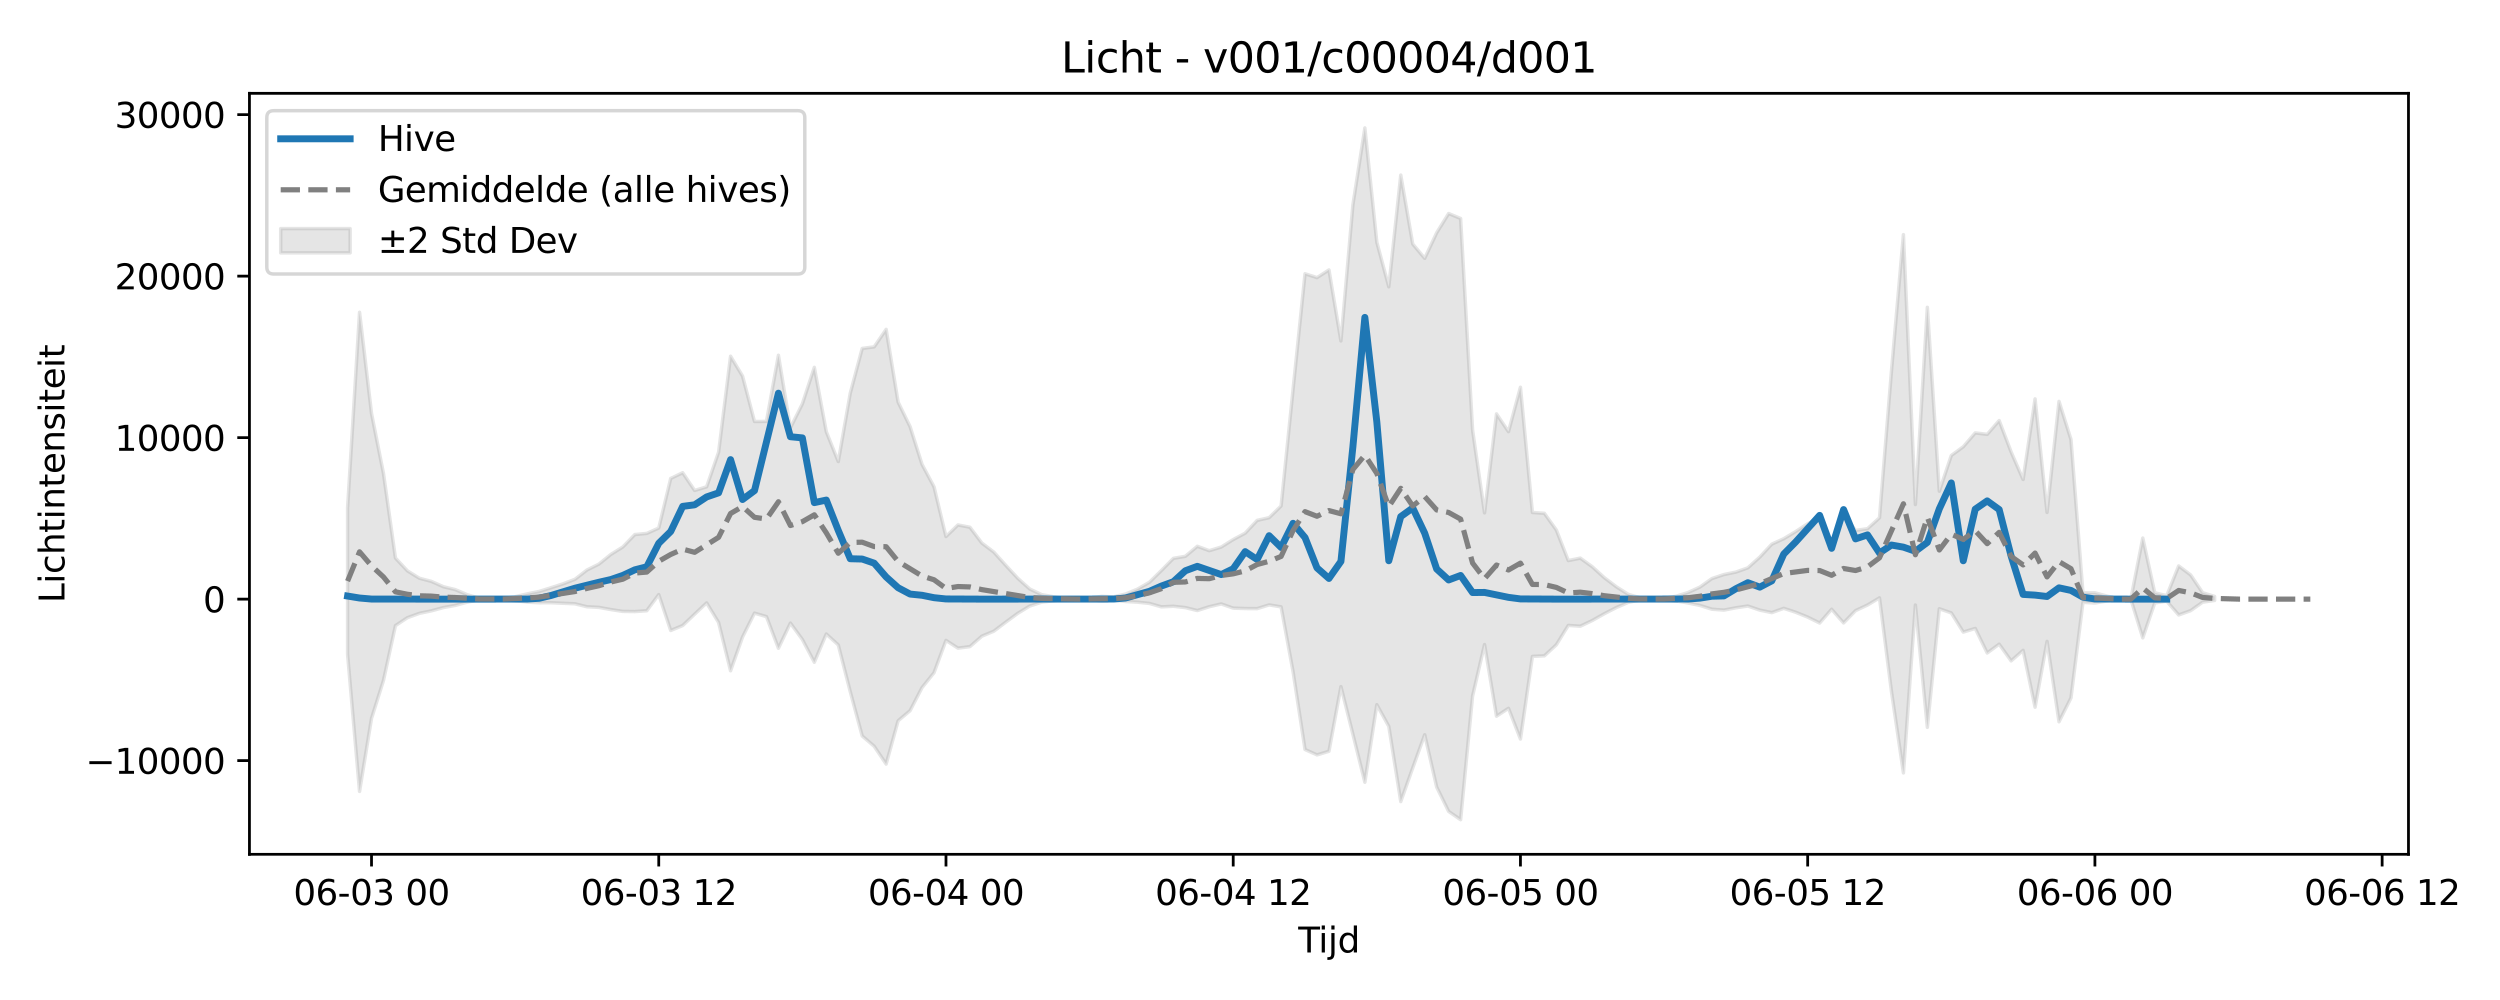 <?xml version="1.0" encoding="utf-8" standalone="no"?>
<!DOCTYPE svg PUBLIC "-//W3C//DTD SVG 1.1//EN"
  "http://www.w3.org/Graphics/SVG/1.1/DTD/svg11.dtd">
<svg xmlns:xlink="http://www.w3.org/1999/xlink" width="720pt" height="288pt" viewBox="0 0 720 288" xmlns="http://www.w3.org/2000/svg" version="1.1">
 <defs>
  <style type="text/css">*{stroke-linejoin: round; stroke-linecap: butt}</style>
 </defs>
 <g id="figure_1">
  <g id="patch_1">
   <path d="M 0 288 
L 720 288 
L 720 0 
L 0 0 
z
" style="fill: #ffffff"/>
  </g>
  <g id="axes_1">
   <g id="patch_2">
    <path d="M 71.84 246.04 
L 693.64 246.04 
L 693.64 26.88 
L 71.84 26.88 
z
" style="fill: #ffffff"/>
   </g>
   <g id="FillBetweenPolyCollection_1">
    <defs>
     <path id="mfa774f2e57" d="M 100.104 -141.751 
L 100.104 -99.52 
L 103.55 -60.073 
L 106.997 -81.106 
L 110.444 -92.041 
L 113.891 -107.814 
L 117.338 -110.106 
L 120.784 -111.352 
L 124.231 -112.074 
L 127.678 -113.012 
L 131.125 -113.642 
L 134.571 -114.584 
L 138.018 -115.287 
L 141.465 -115.437 
L 144.912 -115.365 
L 148.359 -115.009 
L 151.805 -114.602 
L 155.252 -114.401 
L 158.699 -114.411 
L 162.146 -114.257 
L 165.593 -114.105 
L 169.039 -113.252 
L 172.486 -113.075 
L 175.933 -112.444 
L 179.38 -111.912 
L 182.826 -111.865 
L 186.273 -112.104 
L 189.72 -116.768 
L 193.167 -106.417 
L 196.614 -107.844 
L 200.06 -111.118 
L 203.507 -114.365 
L 206.954 -108.727 
L 210.401 -94.816 
L 213.848 -104.525 
L 217.294 -111.419 
L 220.741 -110.406 
L 224.188 -101.302 
L 227.635 -108.55 
L 231.081 -103.825 
L 234.528 -97.268 
L 237.975 -105.405 
L 241.422 -102.263 
L 244.869 -88.812 
L 248.315 -76.036 
L 251.762 -73.072 
L 255.209 -67.942 
L 258.656 -80.417 
L 262.102 -83.328 
L 265.549 -89.968 
L 268.996 -94.254 
L 272.443 -103.561 
L 275.89 -101.332 
L 279.336 -101.771 
L 282.783 -104.785 
L 286.23 -106.218 
L 289.677 -108.827 
L 293.124 -111.361 
L 296.57 -113.464 
L 300.017 -114.572 
L 303.464 -114.993 
L 306.911 -115.378 
L 310.357 -115.435 
L 313.804 -115.327 
L 317.251 -114.947 
L 320.698 -115.117 
L 324.145 -114.768 
L 327.591 -114.569 
L 331.038 -114.215 
L 334.485 -113.225 
L 337.932 -113.391 
L 341.379 -113.011 
L 344.825 -112.159 
L 348.272 -113.264 
L 351.719 -114.066 
L 355.166 -112.857 
L 358.612 -112.737 
L 362.059 -112.71 
L 365.506 -113.784 
L 368.953 -113.223 
L 372.4 -94.569 
L 375.846 -72.137 
L 379.293 -70.588 
L 382.74 -71.636 
L 386.187 -90.259 
L 389.634 -76.531 
L 393.08 -62.699 
L 396.527 -85.055 
L 399.974 -78.8 
L 403.421 -57.145 
L 406.867 -66.837 
L 410.314 -76.395 
L 413.761 -61.32 
L 417.208 -54.304 
L 420.655 -51.922 
L 424.101 -87.522 
L 427.548 -102.37 
L 430.995 -81.736 
L 434.442 -84.009 
L 437.888 -75.155 
L 441.335 -98.962 
L 444.782 -99.115 
L 448.229 -102.298 
L 451.676 -107.884 
L 455.122 -107.647 
L 458.569 -109.286 
L 462.016 -111.224 
L 465.463 -113.007 
L 468.91 -114.503 
L 472.356 -115.206 
L 475.803 -115.423 
L 479.25 -115.323 
L 482.697 -114.95 
L 486.143 -114.336 
L 489.59 -113.631 
L 493.037 -112.545 
L 496.484 -112.288 
L 499.931 -112.95 
L 503.377 -113.464 
L 506.824 -112.284 
L 510.271 -111.562 
L 513.718 -112.801 
L 517.165 -111.668 
L 520.611 -110.271 
L 524.058 -108.567 
L 527.505 -112.536 
L 530.952 -108.593 
L 534.398 -112.136 
L 537.845 -113.753 
L 541.292 -115.816 
L 544.739 -88.862 
L 548.186 -65.395 
L 551.632 -113.764 
L 555.079 -78.522 
L 558.526 -112.687 
L 561.973 -111.479 
L 565.42 -105.959 
L 568.866 -107.009 
L 572.313 -99.939 
L 575.76 -102.477 
L 579.207 -97.663 
L 582.653 -100.698 
L 586.1 -84.318 
L 589.547 -103.278 
L 592.994 -80.124 
L 596.441 -87 
L 599.887 -114.523 
L 603.334 -114.325 
L 606.781 -114.918 
L 610.228 -115.453 
L 613.674 -115.453 
L 617.121 -104.295 
L 620.568 -114.354 
L 624.015 -114.856 
L 627.462 -110.89 
L 630.908 -112.13 
L 634.355 -114.572 
L 637.802 -115.083 
L 637.802 -116.228 
L 637.802 -116.228 
L 634.355 -117.298 
L 630.908 -122.412 
L 627.462 -125.009 
L 624.015 -116.449 
L 620.568 -117.285 
L 617.121 -133.04 
L 613.674 -115.453 
L 610.228 -115.453 
L 606.781 -116.347 
L 603.334 -117.271 
L 599.887 -117.292 
L 596.441 -161.433 
L 592.994 -172.396 
L 589.547 -140.429 
L 586.1 -173.118 
L 582.653 -149.903 
L 579.207 -157.838 
L 575.76 -166.882 
L 572.313 -162.91 
L 568.866 -163.324 
L 565.42 -159.337 
L 561.973 -156.822 
L 558.526 -146.526 
L 555.079 -199.495 
L 551.632 -142.699 
L 548.186 -220.428 
L 544.739 -181.142 
L 541.292 -138.877 
L 537.845 -135.743 
L 534.398 -135.238 
L 530.952 -139.966 
L 527.505 -132.089 
L 524.058 -138.809 
L 520.611 -137.181 
L 517.165 -134.909 
L 513.718 -132.853 
L 510.271 -131.277 
L 506.824 -127.567 
L 503.377 -124.467 
L 499.931 -123.237 
L 496.484 -122.534 
L 493.037 -121.375 
L 489.59 -118.927 
L 486.143 -117.352 
L 482.697 -116.279 
L 479.25 -115.652 
L 475.803 -115.509 
L 472.356 -115.817 
L 468.91 -116.847 
L 465.463 -119.039 
L 462.016 -121.654 
L 458.569 -124.783 
L 455.122 -127.264 
L 451.676 -126.552 
L 448.229 -135.356 
L 444.782 -140.173 
L 441.335 -140.406 
L 437.888 -176.48 
L 434.442 -163.674 
L 430.995 -168.807 
L 427.548 -140.292 
L 424.101 -164.162 
L 420.655 -225.075 
L 417.208 -226.511 
L 413.761 -220.955 
L 410.314 -213.601 
L 406.867 -217.727 
L 403.421 -237.58 
L 399.974 -205.398 
L 396.527 -218.245 
L 393.08 -251.158 
L 389.634 -229.022 
L 386.187 -189.81 
L 382.74 -210.264 
L 379.293 -208.047 
L 375.846 -209.159 
L 372.4 -175.857 
L 368.953 -142.27 
L 365.506 -138.916 
L 362.059 -138.132 
L 358.612 -134.45 
L 355.166 -132.611 
L 351.719 -130.453 
L 348.272 -129.407 
L 344.825 -130.67 
L 341.379 -127.784 
L 337.932 -127.196 
L 334.485 -123.7 
L 331.038 -120.315 
L 327.591 -118.329 
L 324.145 -116.915 
L 320.698 -116.102 
L 317.251 -116.258 
L 313.804 -115.652 
L 310.357 -115.485 
L 306.911 -115.565 
L 303.464 -116.127 
L 300.017 -116.745 
L 296.57 -118.369 
L 293.124 -121.453 
L 289.677 -125.168 
L 286.23 -128.994 
L 282.783 -131.594 
L 279.336 -136.154 
L 275.89 -136.819 
L 272.443 -133.475 
L 268.996 -147.808 
L 265.549 -154.256 
L 262.102 -165.131 
L 258.656 -172.194 
L 255.209 -193.15 
L 251.762 -188.105 
L 248.315 -187.657 
L 244.869 -174.733 
L 241.422 -155.071 
L 237.975 -163.68 
L 234.528 -182.202 
L 231.081 -171.704 
L 227.635 -164.754 
L 224.188 -185.691 
L 220.741 -166.636 
L 217.294 -166.61 
L 213.848 -179.702 
L 210.401 -185.412 
L 206.954 -157.774 
L 203.507 -147.79 
L 200.06 -146.75 
L 196.614 -151.858 
L 193.167 -150.215 
L 189.72 -135.933 
L 186.273 -134.382 
L 182.826 -134.051 
L 179.38 -130.48 
L 175.933 -128.331 
L 172.486 -125.544 
L 169.039 -123.835 
L 165.593 -121.163 
L 162.146 -119.853 
L 158.699 -118.736 
L 155.252 -117.659 
L 151.805 -116.959 
L 148.359 -116.141 
L 144.912 -115.583 
L 141.465 -115.48 
L 138.018 -115.697 
L 134.571 -116.728 
L 131.125 -118.193 
L 127.678 -119.032 
L 124.231 -120.566 
L 120.784 -121.468 
L 117.338 -123.597 
L 113.891 -127.287 
L 110.444 -151.624 
L 106.997 -168.953 
L 103.55 -198.073 
L 100.104 -141.751 
z
" style="stroke: #808080; stroke-opacity: 0.2"/>
    </defs>
    <g clip-path="url(#pc19bf7024a)">
     <use xlink:href="#mfa774f2e57" x="0" y="288" style="fill: #808080; fill-opacity: 0.2; stroke: #808080; stroke-opacity: 0.2"/>
    </g>
   </g>
   <g id="matplotlib.axis_1">
    <g id="xtick_1">
     <g id="line2d_1">
      <defs>
       <path id="m8a620c352e" d="M 0 0 
L 0 3.5 
" style="stroke: #000000; stroke-width: 0.8"/>
      </defs>
      <g>
       <use xlink:href="#m8a620c352e" x="106.997" y="246.04" style="stroke: #000000; stroke-width: 0.8"/>
      </g>
     </g>
     <g id="text_1">
      <!-- 06-03 00 -->
      <g transform="translate(84.517 260.638) scale(0.1 -0.1)">
       <defs>
        <path id="DejaVuSans-30" d="M 2034 4250 
Q 1547 4250 1301 3770 
Q 1056 3291 1056 2328 
Q 1056 1369 1301 889 
Q 1547 409 2034 409 
Q 2525 409 2770 889 
Q 3016 1369 3016 2328 
Q 3016 3291 2770 3770 
Q 2525 4250 2034 4250 
z
M 2034 4750 
Q 2819 4750 3233 4129 
Q 3647 3509 3647 2328 
Q 3647 1150 3233 529 
Q 2819 -91 2034 -91 
Q 1250 -91 836 529 
Q 422 1150 422 2328 
Q 422 3509 836 4129 
Q 1250 4750 2034 4750 
z
" transform="scale(0.016)"/>
        <path id="DejaVuSans-36" d="M 2113 2584 
Q 1688 2584 1439 2293 
Q 1191 2003 1191 1497 
Q 1191 994 1439 701 
Q 1688 409 2113 409 
Q 2538 409 2786 701 
Q 3034 994 3034 1497 
Q 3034 2003 2786 2293 
Q 2538 2584 2113 2584 
z
M 3366 4563 
L 3366 3988 
Q 3128 4100 2886 4159 
Q 2644 4219 2406 4219 
Q 1781 4219 1451 3797 
Q 1122 3375 1075 2522 
Q 1259 2794 1537 2939 
Q 1816 3084 2150 3084 
Q 2853 3084 3261 2657 
Q 3669 2231 3669 1497 
Q 3669 778 3244 343 
Q 2819 -91 2113 -91 
Q 1303 -91 875 529 
Q 447 1150 447 2328 
Q 447 3434 972 4092 
Q 1497 4750 2381 4750 
Q 2619 4750 2861 4703 
Q 3103 4656 3366 4563 
z
" transform="scale(0.016)"/>
        <path id="DejaVuSans-2d" d="M 313 2009 
L 1997 2009 
L 1997 1497 
L 313 1497 
L 313 2009 
z
" transform="scale(0.016)"/>
        <path id="DejaVuSans-33" d="M 2597 2516 
Q 3050 2419 3304 2112 
Q 3559 1806 3559 1356 
Q 3559 666 3084 287 
Q 2609 -91 1734 -91 
Q 1441 -91 1130 -33 
Q 819 25 488 141 
L 488 750 
Q 750 597 1062 519 
Q 1375 441 1716 441 
Q 2309 441 2620 675 
Q 2931 909 2931 1356 
Q 2931 1769 2642 2001 
Q 2353 2234 1838 2234 
L 1294 2234 
L 1294 2753 
L 1863 2753 
Q 2328 2753 2575 2939 
Q 2822 3125 2822 3475 
Q 2822 3834 2567 4026 
Q 2313 4219 1838 4219 
Q 1578 4219 1281 4162 
Q 984 4106 628 3988 
L 628 4550 
Q 988 4650 1302 4700 
Q 1616 4750 1894 4750 
Q 2613 4750 3031 4423 
Q 3450 4097 3450 3541 
Q 3450 3153 3228 2886 
Q 3006 2619 2597 2516 
z
" transform="scale(0.016)"/>
        <path id="DejaVuSans-20" transform="scale(0.016)"/>
       </defs>
       <use xlink:href="#DejaVuSans-30"/>
       <use xlink:href="#DejaVuSans-36" transform="translate(63.623 0)"/>
       <use xlink:href="#DejaVuSans-2d" transform="translate(127.246 0)"/>
       <use xlink:href="#DejaVuSans-30" transform="translate(163.33 0)"/>
       <use xlink:href="#DejaVuSans-33" transform="translate(226.953 0)"/>
       <use xlink:href="#DejaVuSans-20" transform="translate(290.576 0)"/>
       <use xlink:href="#DejaVuSans-30" transform="translate(322.363 0)"/>
       <use xlink:href="#DejaVuSans-30" transform="translate(385.986 0)"/>
      </g>
     </g>
    </g>
    <g id="xtick_2">
     <g id="line2d_2">
      <g>
       <use xlink:href="#m8a620c352e" x="189.72" y="246.04" style="stroke: #000000; stroke-width: 0.8"/>
      </g>
     </g>
     <g id="text_2">
      <!-- 06-03 12 -->
      <g transform="translate(167.24 260.638) scale(0.1 -0.1)">
       <defs>
        <path id="DejaVuSans-31" d="M 794 531 
L 1825 531 
L 1825 4091 
L 703 3866 
L 703 4441 
L 1819 4666 
L 2450 4666 
L 2450 531 
L 3481 531 
L 3481 0 
L 794 0 
L 794 531 
z
" transform="scale(0.016)"/>
        <path id="DejaVuSans-32" d="M 1228 531 
L 3431 531 
L 3431 0 
L 469 0 
L 469 531 
Q 828 903 1448 1529 
Q 2069 2156 2228 2338 
Q 2531 2678 2651 2914 
Q 2772 3150 2772 3378 
Q 2772 3750 2511 3984 
Q 2250 4219 1831 4219 
Q 1534 4219 1204 4116 
Q 875 4013 500 3803 
L 500 4441 
Q 881 4594 1212 4672 
Q 1544 4750 1819 4750 
Q 2544 4750 2975 4387 
Q 3406 4025 3406 3419 
Q 3406 3131 3298 2873 
Q 3191 2616 2906 2266 
Q 2828 2175 2409 1742 
Q 1991 1309 1228 531 
z
" transform="scale(0.016)"/>
       </defs>
       <use xlink:href="#DejaVuSans-30"/>
       <use xlink:href="#DejaVuSans-36" transform="translate(63.623 0)"/>
       <use xlink:href="#DejaVuSans-2d" transform="translate(127.246 0)"/>
       <use xlink:href="#DejaVuSans-30" transform="translate(163.33 0)"/>
       <use xlink:href="#DejaVuSans-33" transform="translate(226.953 0)"/>
       <use xlink:href="#DejaVuSans-20" transform="translate(290.576 0)"/>
       <use xlink:href="#DejaVuSans-31" transform="translate(322.363 0)"/>
       <use xlink:href="#DejaVuSans-32" transform="translate(385.986 0)"/>
      </g>
     </g>
    </g>
    <g id="xtick_3">
     <g id="line2d_3">
      <g>
       <use xlink:href="#m8a620c352e" x="272.443" y="246.04" style="stroke: #000000; stroke-width: 0.8"/>
      </g>
     </g>
     <g id="text_3">
      <!-- 06-04 00 -->
      <g transform="translate(249.962 260.638) scale(0.1 -0.1)">
       <defs>
        <path id="DejaVuSans-34" d="M 2419 4116 
L 825 1625 
L 2419 1625 
L 2419 4116 
z
M 2253 4666 
L 3047 4666 
L 3047 1625 
L 3713 1625 
L 3713 1100 
L 3047 1100 
L 3047 0 
L 2419 0 
L 2419 1100 
L 313 1100 
L 313 1709 
L 2253 4666 
z
" transform="scale(0.016)"/>
       </defs>
       <use xlink:href="#DejaVuSans-30"/>
       <use xlink:href="#DejaVuSans-36" transform="translate(63.623 0)"/>
       <use xlink:href="#DejaVuSans-2d" transform="translate(127.246 0)"/>
       <use xlink:href="#DejaVuSans-30" transform="translate(163.33 0)"/>
       <use xlink:href="#DejaVuSans-34" transform="translate(226.953 0)"/>
       <use xlink:href="#DejaVuSans-20" transform="translate(290.576 0)"/>
       <use xlink:href="#DejaVuSans-30" transform="translate(322.363 0)"/>
       <use xlink:href="#DejaVuSans-30" transform="translate(385.986 0)"/>
      </g>
     </g>
    </g>
    <g id="xtick_4">
     <g id="line2d_4">
      <g>
       <use xlink:href="#m8a620c352e" x="355.166" y="246.04" style="stroke: #000000; stroke-width: 0.8"/>
      </g>
     </g>
     <g id="text_4">
      <!-- 06-04 12 -->
      <g transform="translate(332.685 260.638) scale(0.1 -0.1)">
       <use xlink:href="#DejaVuSans-30"/>
       <use xlink:href="#DejaVuSans-36" transform="translate(63.623 0)"/>
       <use xlink:href="#DejaVuSans-2d" transform="translate(127.246 0)"/>
       <use xlink:href="#DejaVuSans-30" transform="translate(163.33 0)"/>
       <use xlink:href="#DejaVuSans-34" transform="translate(226.953 0)"/>
       <use xlink:href="#DejaVuSans-20" transform="translate(290.576 0)"/>
       <use xlink:href="#DejaVuSans-31" transform="translate(322.363 0)"/>
       <use xlink:href="#DejaVuSans-32" transform="translate(385.986 0)"/>
      </g>
     </g>
    </g>
    <g id="xtick_5">
     <g id="line2d_5">
      <g>
       <use xlink:href="#m8a620c352e" x="437.888" y="246.04" style="stroke: #000000; stroke-width: 0.8"/>
      </g>
     </g>
     <g id="text_5">
      <!-- 06-05 00 -->
      <g transform="translate(415.408 260.638) scale(0.1 -0.1)">
       <defs>
        <path id="DejaVuSans-35" d="M 691 4666 
L 3169 4666 
L 3169 4134 
L 1269 4134 
L 1269 2991 
Q 1406 3038 1543 3061 
Q 1681 3084 1819 3084 
Q 2600 3084 3056 2656 
Q 3513 2228 3513 1497 
Q 3513 744 3044 326 
Q 2575 -91 1722 -91 
Q 1428 -91 1123 -41 
Q 819 9 494 109 
L 494 744 
Q 775 591 1075 516 
Q 1375 441 1709 441 
Q 2250 441 2565 725 
Q 2881 1009 2881 1497 
Q 2881 1984 2565 2268 
Q 2250 2553 1709 2553 
Q 1456 2553 1204 2497 
Q 953 2441 691 2322 
L 691 4666 
z
" transform="scale(0.016)"/>
       </defs>
       <use xlink:href="#DejaVuSans-30"/>
       <use xlink:href="#DejaVuSans-36" transform="translate(63.623 0)"/>
       <use xlink:href="#DejaVuSans-2d" transform="translate(127.246 0)"/>
       <use xlink:href="#DejaVuSans-30" transform="translate(163.33 0)"/>
       <use xlink:href="#DejaVuSans-35" transform="translate(226.953 0)"/>
       <use xlink:href="#DejaVuSans-20" transform="translate(290.576 0)"/>
       <use xlink:href="#DejaVuSans-30" transform="translate(322.363 0)"/>
       <use xlink:href="#DejaVuSans-30" transform="translate(385.986 0)"/>
      </g>
     </g>
    </g>
    <g id="xtick_6">
     <g id="line2d_6">
      <g>
       <use xlink:href="#m8a620c352e" x="520.611" y="246.04" style="stroke: #000000; stroke-width: 0.8"/>
      </g>
     </g>
     <g id="text_6">
      <!-- 06-05 12 -->
      <g transform="translate(498.131 260.638) scale(0.1 -0.1)">
       <use xlink:href="#DejaVuSans-30"/>
       <use xlink:href="#DejaVuSans-36" transform="translate(63.623 0)"/>
       <use xlink:href="#DejaVuSans-2d" transform="translate(127.246 0)"/>
       <use xlink:href="#DejaVuSans-30" transform="translate(163.33 0)"/>
       <use xlink:href="#DejaVuSans-35" transform="translate(226.953 0)"/>
       <use xlink:href="#DejaVuSans-20" transform="translate(290.576 0)"/>
       <use xlink:href="#DejaVuSans-31" transform="translate(322.363 0)"/>
       <use xlink:href="#DejaVuSans-32" transform="translate(385.986 0)"/>
      </g>
     </g>
    </g>
    <g id="xtick_7">
     <g id="line2d_7">
      <g>
       <use xlink:href="#m8a620c352e" x="603.334" y="246.04" style="stroke: #000000; stroke-width: 0.8"/>
      </g>
     </g>
     <g id="text_7">
      <!-- 06-06 00 -->
      <g transform="translate(580.854 260.638) scale(0.1 -0.1)">
       <use xlink:href="#DejaVuSans-30"/>
       <use xlink:href="#DejaVuSans-36" transform="translate(63.623 0)"/>
       <use xlink:href="#DejaVuSans-2d" transform="translate(127.246 0)"/>
       <use xlink:href="#DejaVuSans-30" transform="translate(163.33 0)"/>
       <use xlink:href="#DejaVuSans-36" transform="translate(226.953 0)"/>
       <use xlink:href="#DejaVuSans-20" transform="translate(290.576 0)"/>
       <use xlink:href="#DejaVuSans-30" transform="translate(322.363 0)"/>
       <use xlink:href="#DejaVuSans-30" transform="translate(385.986 0)"/>
      </g>
     </g>
    </g>
    <g id="xtick_8">
     <g id="line2d_8">
      <g>
       <use xlink:href="#m8a620c352e" x="686.057" y="246.04" style="stroke: #000000; stroke-width: 0.8"/>
      </g>
     </g>
     <g id="text_8">
      <!-- 06-06 12 -->
      <g transform="translate(663.576 260.638) scale(0.1 -0.1)">
       <use xlink:href="#DejaVuSans-30"/>
       <use xlink:href="#DejaVuSans-36" transform="translate(63.623 0)"/>
       <use xlink:href="#DejaVuSans-2d" transform="translate(127.246 0)"/>
       <use xlink:href="#DejaVuSans-30" transform="translate(163.33 0)"/>
       <use xlink:href="#DejaVuSans-36" transform="translate(226.953 0)"/>
       <use xlink:href="#DejaVuSans-20" transform="translate(290.576 0)"/>
       <use xlink:href="#DejaVuSans-31" transform="translate(322.363 0)"/>
       <use xlink:href="#DejaVuSans-32" transform="translate(385.986 0)"/>
      </g>
     </g>
    </g>
    <g id="text_9">
     <!-- Tijd -->
     <g transform="translate(373.89 274.317) scale(0.1 -0.1)">
      <defs>
       <path id="DejaVuSans-54" d="M -19 4666 
L 3928 4666 
L 3928 4134 
L 2272 4134 
L 2272 0 
L 1638 0 
L 1638 4134 
L -19 4134 
L -19 4666 
z
" transform="scale(0.016)"/>
       <path id="DejaVuSans-69" d="M 603 3500 
L 1178 3500 
L 1178 0 
L 603 0 
L 603 3500 
z
M 603 4863 
L 1178 4863 
L 1178 4134 
L 603 4134 
L 603 4863 
z
" transform="scale(0.016)"/>
       <path id="DejaVuSans-6a" d="M 603 3500 
L 1178 3500 
L 1178 -63 
Q 1178 -731 923 -1031 
Q 669 -1331 103 -1331 
L -116 -1331 
L -116 -844 
L 38 -844 
Q 366 -844 484 -692 
Q 603 -541 603 -63 
L 603 3500 
z
M 603 4863 
L 1178 4863 
L 1178 4134 
L 603 4134 
L 603 4863 
z
" transform="scale(0.016)"/>
       <path id="DejaVuSans-64" d="M 2906 2969 
L 2906 4863 
L 3481 4863 
L 3481 0 
L 2906 0 
L 2906 525 
Q 2725 213 2448 61 
Q 2172 -91 1784 -91 
Q 1150 -91 751 415 
Q 353 922 353 1747 
Q 353 2572 751 3078 
Q 1150 3584 1784 3584 
Q 2172 3584 2448 3432 
Q 2725 3281 2906 2969 
z
M 947 1747 
Q 947 1113 1208 752 
Q 1469 391 1925 391 
Q 2381 391 2643 752 
Q 2906 1113 2906 1747 
Q 2906 2381 2643 2742 
Q 2381 3103 1925 3103 
Q 1469 3103 1208 2742 
Q 947 2381 947 1747 
z
" transform="scale(0.016)"/>
      </defs>
      <use xlink:href="#DejaVuSans-54"/>
      <use xlink:href="#DejaVuSans-69" transform="translate(57.959 0)"/>
      <use xlink:href="#DejaVuSans-6a" transform="translate(85.742 0)"/>
      <use xlink:href="#DejaVuSans-64" transform="translate(113.525 0)"/>
     </g>
    </g>
   </g>
   <g id="matplotlib.axis_2">
    <g id="ytick_1">
     <g id="line2d_9">
      <defs>
       <path id="m4a8f0f62ef" d="M 0 0 
L -3.5 0 
" style="stroke: #000000; stroke-width: 0.8"/>
      </defs>
      <g>
       <use xlink:href="#m4a8f0f62ef" x="71.84" y="219.057" style="stroke: #000000; stroke-width: 0.8"/>
      </g>
     </g>
     <g id="text_10">
      <!-- −10000 -->
      <g transform="translate(24.648 222.856) scale(0.1 -0.1)">
       <defs>
        <path id="DejaVuSans-2212" d="M 678 2272 
L 4684 2272 
L 4684 1741 
L 678 1741 
L 678 2272 
z
" transform="scale(0.016)"/>
       </defs>
       <use xlink:href="#DejaVuSans-2212"/>
       <use xlink:href="#DejaVuSans-31" transform="translate(83.789 0)"/>
       <use xlink:href="#DejaVuSans-30" transform="translate(147.412 0)"/>
       <use xlink:href="#DejaVuSans-30" transform="translate(211.035 0)"/>
       <use xlink:href="#DejaVuSans-30" transform="translate(274.658 0)"/>
       <use xlink:href="#DejaVuSans-30" transform="translate(338.281 0)"/>
      </g>
     </g>
    </g>
    <g id="ytick_2">
     <g id="line2d_10">
      <g>
       <use xlink:href="#m4a8f0f62ef" x="71.84" y="172.547" style="stroke: #000000; stroke-width: 0.8"/>
      </g>
     </g>
     <g id="text_11">
      <!-- 0 -->
      <g transform="translate(58.477 176.346) scale(0.1 -0.1)">
       <use xlink:href="#DejaVuSans-30"/>
      </g>
     </g>
    </g>
    <g id="ytick_3">
     <g id="line2d_11">
      <g>
       <use xlink:href="#m4a8f0f62ef" x="71.84" y="126.037" style="stroke: #000000; stroke-width: 0.8"/>
      </g>
     </g>
     <g id="text_12">
      <!-- 10000 -->
      <g transform="translate(33.028 129.836) scale(0.1 -0.1)">
       <use xlink:href="#DejaVuSans-31"/>
       <use xlink:href="#DejaVuSans-30" transform="translate(63.623 0)"/>
       <use xlink:href="#DejaVuSans-30" transform="translate(127.246 0)"/>
       <use xlink:href="#DejaVuSans-30" transform="translate(190.869 0)"/>
       <use xlink:href="#DejaVuSans-30" transform="translate(254.492 0)"/>
      </g>
     </g>
    </g>
    <g id="ytick_4">
     <g id="line2d_12">
      <g>
       <use xlink:href="#m4a8f0f62ef" x="71.84" y="79.526" style="stroke: #000000; stroke-width: 0.8"/>
      </g>
     </g>
     <g id="text_13">
      <!-- 20000 -->
      <g transform="translate(33.028 83.326) scale(0.1 -0.1)">
       <use xlink:href="#DejaVuSans-32"/>
       <use xlink:href="#DejaVuSans-30" transform="translate(63.623 0)"/>
       <use xlink:href="#DejaVuSans-30" transform="translate(127.246 0)"/>
       <use xlink:href="#DejaVuSans-30" transform="translate(190.869 0)"/>
       <use xlink:href="#DejaVuSans-30" transform="translate(254.492 0)"/>
      </g>
     </g>
    </g>
    <g id="ytick_5">
     <g id="line2d_13">
      <g>
       <use xlink:href="#m4a8f0f62ef" x="71.84" y="33.016" style="stroke: #000000; stroke-width: 0.8"/>
      </g>
     </g>
     <g id="text_14">
      <!-- 30000 -->
      <g transform="translate(33.028 36.815) scale(0.1 -0.1)">
       <use xlink:href="#DejaVuSans-33"/>
       <use xlink:href="#DejaVuSans-30" transform="translate(63.623 0)"/>
       <use xlink:href="#DejaVuSans-30" transform="translate(127.246 0)"/>
       <use xlink:href="#DejaVuSans-30" transform="translate(190.869 0)"/>
       <use xlink:href="#DejaVuSans-30" transform="translate(254.492 0)"/>
      </g>
     </g>
    </g>
    <g id="text_15">
     <!-- Lichtintensiteit -->
     <g transform="translate(18.568 173.656) rotate(-90) scale(0.1 -0.1)">
      <defs>
       <path id="DejaVuSans-4c" d="M 628 4666 
L 1259 4666 
L 1259 531 
L 3531 531 
L 3531 0 
L 628 0 
L 628 4666 
z
" transform="scale(0.016)"/>
       <path id="DejaVuSans-63" d="M 3122 3366 
L 3122 2828 
Q 2878 2963 2633 3030 
Q 2388 3097 2138 3097 
Q 1578 3097 1268 2742 
Q 959 2388 959 1747 
Q 959 1106 1268 751 
Q 1578 397 2138 397 
Q 2388 397 2633 464 
Q 2878 531 3122 666 
L 3122 134 
Q 2881 22 2623 -34 
Q 2366 -91 2075 -91 
Q 1284 -91 818 406 
Q 353 903 353 1747 
Q 353 2603 823 3093 
Q 1294 3584 2113 3584 
Q 2378 3584 2631 3529 
Q 2884 3475 3122 3366 
z
" transform="scale(0.016)"/>
       <path id="DejaVuSans-68" d="M 3513 2113 
L 3513 0 
L 2938 0 
L 2938 2094 
Q 2938 2591 2744 2837 
Q 2550 3084 2163 3084 
Q 1697 3084 1428 2787 
Q 1159 2491 1159 1978 
L 1159 0 
L 581 0 
L 581 4863 
L 1159 4863 
L 1159 2956 
Q 1366 3272 1645 3428 
Q 1925 3584 2291 3584 
Q 2894 3584 3203 3211 
Q 3513 2838 3513 2113 
z
" transform="scale(0.016)"/>
       <path id="DejaVuSans-74" d="M 1172 4494 
L 1172 3500 
L 2356 3500 
L 2356 3053 
L 1172 3053 
L 1172 1153 
Q 1172 725 1289 603 
Q 1406 481 1766 481 
L 2356 481 
L 2356 0 
L 1766 0 
Q 1100 0 847 248 
Q 594 497 594 1153 
L 594 3053 
L 172 3053 
L 172 3500 
L 594 3500 
L 594 4494 
L 1172 4494 
z
" transform="scale(0.016)"/>
       <path id="DejaVuSans-6e" d="M 3513 2113 
L 3513 0 
L 2938 0 
L 2938 2094 
Q 2938 2591 2744 2837 
Q 2550 3084 2163 3084 
Q 1697 3084 1428 2787 
Q 1159 2491 1159 1978 
L 1159 0 
L 581 0 
L 581 3500 
L 1159 3500 
L 1159 2956 
Q 1366 3272 1645 3428 
Q 1925 3584 2291 3584 
Q 2894 3584 3203 3211 
Q 3513 2838 3513 2113 
z
" transform="scale(0.016)"/>
       <path id="DejaVuSans-65" d="M 3597 1894 
L 3597 1613 
L 953 1613 
Q 991 1019 1311 708 
Q 1631 397 2203 397 
Q 2534 397 2845 478 
Q 3156 559 3463 722 
L 3463 178 
Q 3153 47 2828 -22 
Q 2503 -91 2169 -91 
Q 1331 -91 842 396 
Q 353 884 353 1716 
Q 353 2575 817 3079 
Q 1281 3584 2069 3584 
Q 2775 3584 3186 3129 
Q 3597 2675 3597 1894 
z
M 3022 2063 
Q 3016 2534 2758 2815 
Q 2500 3097 2075 3097 
Q 1594 3097 1305 2825 
Q 1016 2553 972 2059 
L 3022 2063 
z
" transform="scale(0.016)"/>
       <path id="DejaVuSans-73" d="M 2834 3397 
L 2834 2853 
Q 2591 2978 2328 3040 
Q 2066 3103 1784 3103 
Q 1356 3103 1142 2972 
Q 928 2841 928 2578 
Q 928 2378 1081 2264 
Q 1234 2150 1697 2047 
L 1894 2003 
Q 2506 1872 2764 1633 
Q 3022 1394 3022 966 
Q 3022 478 2636 193 
Q 2250 -91 1575 -91 
Q 1294 -91 989 -36 
Q 684 19 347 128 
L 347 722 
Q 666 556 975 473 
Q 1284 391 1588 391 
Q 1994 391 2212 530 
Q 2431 669 2431 922 
Q 2431 1156 2273 1281 
Q 2116 1406 1581 1522 
L 1381 1569 
Q 847 1681 609 1914 
Q 372 2147 372 2553 
Q 372 3047 722 3315 
Q 1072 3584 1716 3584 
Q 2034 3584 2315 3537 
Q 2597 3491 2834 3397 
z
" transform="scale(0.016)"/>
      </defs>
      <use xlink:href="#DejaVuSans-4c"/>
      <use xlink:href="#DejaVuSans-69" transform="translate(55.713 0)"/>
      <use xlink:href="#DejaVuSans-63" transform="translate(83.496 0)"/>
      <use xlink:href="#DejaVuSans-68" transform="translate(138.477 0)"/>
      <use xlink:href="#DejaVuSans-74" transform="translate(201.855 0)"/>
      <use xlink:href="#DejaVuSans-69" transform="translate(241.064 0)"/>
      <use xlink:href="#DejaVuSans-6e" transform="translate(268.848 0)"/>
      <use xlink:href="#DejaVuSans-74" transform="translate(332.227 0)"/>
      <use xlink:href="#DejaVuSans-65" transform="translate(371.436 0)"/>
      <use xlink:href="#DejaVuSans-6e" transform="translate(432.959 0)"/>
      <use xlink:href="#DejaVuSans-73" transform="translate(496.338 0)"/>
      <use xlink:href="#DejaVuSans-69" transform="translate(548.438 0)"/>
      <use xlink:href="#DejaVuSans-74" transform="translate(576.221 0)"/>
      <use xlink:href="#DejaVuSans-65" transform="translate(615.43 0)"/>
      <use xlink:href="#DejaVuSans-69" transform="translate(676.953 0)"/>
      <use xlink:href="#DejaVuSans-74" transform="translate(704.736 0)"/>
     </g>
    </g>
   </g>
   <g id="line2d_14">
    <path d="M 100.104 171.663 
L 103.55 172.23 
L 106.997 172.527 
L 127.678 172.547 
L 151.805 172.535 
L 155.252 172.306 
L 158.699 171.503 
L 165.593 169.4 
L 172.486 167.693 
L 175.933 166.905 
L 179.38 165.716 
L 182.826 164.114 
L 186.273 163.235 
L 189.72 156.461 
L 193.167 153.067 
L 196.614 145.834 
L 200.06 145.387 
L 203.507 143.119 
L 206.954 141.938 
L 210.401 132.374 
L 213.848 143.859 
L 217.294 141.3 
L 224.188 113.242 
L 227.635 125.778 
L 231.081 126.115 
L 234.528 144.757 
L 237.975 144.021 
L 241.422 152.763 
L 244.869 160.915 
L 248.315 161.006 
L 251.762 162.19 
L 255.209 166.162 
L 258.656 169.266 
L 262.102 171.093 
L 265.549 171.441 
L 268.996 172.135 
L 272.443 172.499 
L 282.783 172.547 
L 320.698 172.519 
L 324.145 172.226 
L 331.038 170.3 
L 334.485 168.781 
L 337.932 167.533 
L 341.379 164.383 
L 344.825 163.103 
L 351.719 165.477 
L 355.166 163.795 
L 358.612 158.871 
L 362.059 161.14 
L 365.506 154.28 
L 368.953 157.662 
L 372.4 150.713 
L 375.846 154.82 
L 379.293 163.551 
L 382.74 166.592 
L 386.187 161.688 
L 389.634 128.659 
L 393.08 91.416 
L 396.527 121.506 
L 399.974 161.495 
L 403.421 148.774 
L 406.867 146.294 
L 410.314 153.558 
L 413.761 163.873 
L 417.208 167.03 
L 420.655 165.736 
L 424.101 170.655 
L 427.548 170.619 
L 434.442 172.038 
L 437.888 172.489 
L 448.229 172.547 
L 486.143 172.518 
L 489.59 172.263 
L 493.037 171.716 
L 496.484 171.62 
L 499.931 169.557 
L 503.377 167.818 
L 506.824 169.095 
L 510.271 167.286 
L 513.718 159.572 
L 517.165 156.076 
L 524.058 148.429 
L 527.505 157.917 
L 530.952 146.762 
L 534.398 155.197 
L 537.845 154.045 
L 541.292 159.265 
L 544.739 156.971 
L 548.186 157.578 
L 551.632 158.767 
L 555.079 156.203 
L 558.526 146.536 
L 561.973 139.087 
L 565.42 161.499 
L 568.866 146.639 
L 572.313 144.258 
L 575.76 146.745 
L 579.207 160.159 
L 582.653 171.191 
L 586.1 171.39 
L 589.547 171.792 
L 592.994 169.298 
L 596.441 170.039 
L 599.887 171.987 
L 603.334 172.498 
L 613.674 172.547 
L 624.015 172.547 
L 624.015 172.547 
" clip-path="url(#pc19bf7024a)" style="fill: none; stroke: #1f77b4; stroke-width: 2; stroke-linecap: square"/>
   </g>
   <g id="line2d_15">
    <path d="M 100.104 167.364 
L 103.55 158.927 
L 106.997 162.97 
L 110.444 166.167 
L 113.891 170.449 
L 117.338 171.148 
L 120.784 171.59 
L 124.231 171.68 
L 127.678 171.978 
L 131.125 172.082 
L 138.018 172.508 
L 144.912 172.526 
L 151.805 172.219 
L 155.252 171.97 
L 165.593 170.366 
L 169.039 169.456 
L 172.486 168.69 
L 175.933 167.613 
L 179.38 166.804 
L 182.826 165.042 
L 186.273 164.757 
L 189.72 161.649 
L 193.167 159.684 
L 196.614 158.149 
L 200.06 159.066 
L 206.954 154.749 
L 210.401 147.886 
L 213.848 145.886 
L 217.294 148.986 
L 220.741 149.479 
L 224.188 144.503 
L 227.635 151.348 
L 231.081 150.236 
L 234.528 148.265 
L 237.975 153.457 
L 241.422 159.333 
L 244.869 156.228 
L 248.315 156.153 
L 251.762 157.411 
L 255.209 157.454 
L 258.656 161.694 
L 265.549 165.888 
L 268.996 166.969 
L 272.443 169.482 
L 275.89 168.925 
L 279.336 169.038 
L 282.783 169.811 
L 296.57 172.083 
L 300.017 172.341 
L 310.357 172.54 
L 320.698 172.39 
L 324.145 172.158 
L 327.591 171.551 
L 331.038 170.735 
L 334.485 169.537 
L 337.932 167.706 
L 341.379 167.603 
L 344.825 166.586 
L 348.272 166.664 
L 351.719 165.741 
L 355.166 165.266 
L 358.612 164.407 
L 362.059 162.579 
L 365.506 161.65 
L 368.953 160.254 
L 372.4 152.787 
L 375.846 147.352 
L 379.293 148.682 
L 382.74 147.05 
L 386.187 147.966 
L 389.634 135.224 
L 393.08 131.071 
L 396.527 136.35 
L 399.974 145.901 
L 403.421 140.638 
L 406.867 145.718 
L 410.314 143.002 
L 413.761 146.863 
L 417.208 147.593 
L 420.655 149.501 
L 424.101 162.158 
L 427.548 166.669 
L 430.995 162.728 
L 434.442 164.158 
L 437.888 162.182 
L 441.335 168.316 
L 444.782 168.356 
L 448.229 169.173 
L 451.676 170.782 
L 455.122 170.545 
L 458.569 170.965 
L 462.016 171.561 
L 468.91 172.325 
L 472.356 172.489 
L 479.25 172.512 
L 486.143 172.156 
L 489.59 171.721 
L 493.037 171.04 
L 496.484 170.589 
L 499.931 169.907 
L 506.824 168.075 
L 513.718 165.173 
L 520.611 164.274 
L 524.058 164.312 
L 527.505 165.688 
L 530.952 163.721 
L 534.398 164.313 
L 537.845 163.252 
L 541.292 160.654 
L 548.186 145.089 
L 551.632 159.768 
L 555.079 148.991 
L 558.526 158.394 
L 561.973 153.85 
L 565.42 155.352 
L 568.866 152.833 
L 572.313 156.576 
L 575.76 153.32 
L 579.207 160.249 
L 582.653 162.7 
L 586.1 159.282 
L 589.547 166.147 
L 592.994 161.74 
L 596.441 163.784 
L 599.887 172.093 
L 606.781 172.367 
L 610.228 172.547 
L 613.674 172.547 
L 617.121 169.332 
L 620.568 172.18 
L 624.015 172.348 
L 627.462 170.051 
L 630.908 170.729 
L 634.355 172.065 
L 637.802 172.344 
L 644.696 172.544 
L 665.376 172.547 
L 665.376 172.547 
" clip-path="url(#pc19bf7024a)" style="fill: none; stroke-dasharray: 5.55,2.4; stroke-dashoffset: 0; stroke: #808080; stroke-width: 1.5"/>
   </g>
   <g id="patch_3">
    <path d="M 71.84 246.04 
L 71.84 26.88 
" style="fill: none; stroke: #000000; stroke-width: 0.8; stroke-linejoin: miter; stroke-linecap: square"/>
   </g>
   <g id="patch_4">
    <path d="M 693.64 246.04 
L 693.64 26.88 
" style="fill: none; stroke: #000000; stroke-width: 0.8; stroke-linejoin: miter; stroke-linecap: square"/>
   </g>
   <g id="patch_5">
    <path d="M 71.84 246.04 
L 693.64 246.04 
" style="fill: none; stroke: #000000; stroke-width: 0.8; stroke-linejoin: miter; stroke-linecap: square"/>
   </g>
   <g id="patch_6">
    <path d="M 71.84 26.88 
L 693.64 26.88 
" style="fill: none; stroke: #000000; stroke-width: 0.8; stroke-linejoin: miter; stroke-linecap: square"/>
   </g>
   <g id="text_16">
    <!-- Licht - v001/c00004/d001 -->
    <g transform="translate(305.603 20.88) scale(0.12 -0.12)">
     <defs>
      <path id="DejaVuSans-76" d="M 191 3500 
L 800 3500 
L 1894 563 
L 2988 3500 
L 3597 3500 
L 2284 0 
L 1503 0 
L 191 3500 
z
" transform="scale(0.016)"/>
      <path id="DejaVuSans-2f" d="M 1625 4666 
L 2156 4666 
L 531 -594 
L 0 -594 
L 1625 4666 
z
" transform="scale(0.016)"/>
     </defs>
     <use xlink:href="#DejaVuSans-4c"/>
     <use xlink:href="#DejaVuSans-69" transform="translate(55.713 0)"/>
     <use xlink:href="#DejaVuSans-63" transform="translate(83.496 0)"/>
     <use xlink:href="#DejaVuSans-68" transform="translate(138.477 0)"/>
     <use xlink:href="#DejaVuSans-74" transform="translate(201.855 0)"/>
     <use xlink:href="#DejaVuSans-20" transform="translate(241.064 0)"/>
     <use xlink:href="#DejaVuSans-2d" transform="translate(272.852 0)"/>
     <use xlink:href="#DejaVuSans-20" transform="translate(308.936 0)"/>
     <use xlink:href="#DejaVuSans-76" transform="translate(340.723 0)"/>
     <use xlink:href="#DejaVuSans-30" transform="translate(399.902 0)"/>
     <use xlink:href="#DejaVuSans-30" transform="translate(463.525 0)"/>
     <use xlink:href="#DejaVuSans-31" transform="translate(527.148 0)"/>
     <use xlink:href="#DejaVuSans-2f" transform="translate(590.771 0)"/>
     <use xlink:href="#DejaVuSans-63" transform="translate(624.463 0)"/>
     <use xlink:href="#DejaVuSans-30" transform="translate(679.443 0)"/>
     <use xlink:href="#DejaVuSans-30" transform="translate(743.066 0)"/>
     <use xlink:href="#DejaVuSans-30" transform="translate(806.689 0)"/>
     <use xlink:href="#DejaVuSans-30" transform="translate(870.312 0)"/>
     <use xlink:href="#DejaVuSans-34" transform="translate(933.936 0)"/>
     <use xlink:href="#DejaVuSans-2f" transform="translate(997.559 0)"/>
     <use xlink:href="#DejaVuSans-64" transform="translate(1031.25 0)"/>
     <use xlink:href="#DejaVuSans-30" transform="translate(1094.727 0)"/>
     <use xlink:href="#DejaVuSans-30" transform="translate(1158.35 0)"/>
     <use xlink:href="#DejaVuSans-31" transform="translate(1221.973 0)"/>
    </g>
   </g>
   <g id="legend_1">
    <g id="patch_7">
     <path d="M 78.84 78.914 
L 229.784 78.914 
Q 231.784 78.914 231.784 76.914 
L 231.784 33.88 
Q 231.784 31.88 229.784 31.88 
L 78.84 31.88 
Q 76.84 31.88 76.84 33.88 
L 76.84 76.914 
Q 76.84 78.914 78.84 78.914 
z
" style="fill: #ffffff; opacity: 0.8; stroke: #cccccc; stroke-linejoin: miter"/>
    </g>
    <g id="line2d_16">
     <path d="M 80.84 39.978 
L 90.84 39.978 
L 100.84 39.978 
" style="fill: none; stroke: #1f77b4; stroke-width: 2; stroke-linecap: square"/>
    </g>
    <g id="text_17">
     <!-- Hive -->
     <g transform="translate(108.84 43.478) scale(0.1 -0.1)">
      <defs>
       <path id="DejaVuSans-48" d="M 628 4666 
L 1259 4666 
L 1259 2753 
L 3553 2753 
L 3553 4666 
L 4184 4666 
L 4184 0 
L 3553 0 
L 3553 2222 
L 1259 2222 
L 1259 0 
L 628 0 
L 628 4666 
z
" transform="scale(0.016)"/>
      </defs>
      <use xlink:href="#DejaVuSans-48"/>
      <use xlink:href="#DejaVuSans-69" transform="translate(75.195 0)"/>
      <use xlink:href="#DejaVuSans-76" transform="translate(102.979 0)"/>
      <use xlink:href="#DejaVuSans-65" transform="translate(162.158 0)"/>
     </g>
    </g>
    <g id="line2d_17">
     <path d="M 80.84 54.657 
L 90.84 54.657 
L 100.84 54.657 
" style="fill: none; stroke-dasharray: 5.55,2.4; stroke-dashoffset: 0; stroke: #808080; stroke-width: 1.5"/>
    </g>
    <g id="text_18">
     <!-- Gemiddelde (alle hives) -->
     <g transform="translate(108.84 58.157) scale(0.1 -0.1)">
      <defs>
       <path id="DejaVuSans-47" d="M 3809 666 
L 3809 1919 
L 2778 1919 
L 2778 2438 
L 4434 2438 
L 4434 434 
Q 4069 175 3628 42 
Q 3188 -91 2688 -91 
Q 1594 -91 976 548 
Q 359 1188 359 2328 
Q 359 3472 976 4111 
Q 1594 4750 2688 4750 
Q 3144 4750 3555 4637 
Q 3966 4525 4313 4306 
L 4313 3634 
Q 3963 3931 3569 4081 
Q 3175 4231 2741 4231 
Q 1884 4231 1454 3753 
Q 1025 3275 1025 2328 
Q 1025 1384 1454 906 
Q 1884 428 2741 428 
Q 3075 428 3337 486 
Q 3600 544 3809 666 
z
" transform="scale(0.016)"/>
       <path id="DejaVuSans-6d" d="M 3328 2828 
Q 3544 3216 3844 3400 
Q 4144 3584 4550 3584 
Q 5097 3584 5394 3201 
Q 5691 2819 5691 2113 
L 5691 0 
L 5113 0 
L 5113 2094 
Q 5113 2597 4934 2840 
Q 4756 3084 4391 3084 
Q 3944 3084 3684 2787 
Q 3425 2491 3425 1978 
L 3425 0 
L 2847 0 
L 2847 2094 
Q 2847 2600 2669 2842 
Q 2491 3084 2119 3084 
Q 1678 3084 1418 2786 
Q 1159 2488 1159 1978 
L 1159 0 
L 581 0 
L 581 3500 
L 1159 3500 
L 1159 2956 
Q 1356 3278 1631 3431 
Q 1906 3584 2284 3584 
Q 2666 3584 2933 3390 
Q 3200 3197 3328 2828 
z
" transform="scale(0.016)"/>
       <path id="DejaVuSans-6c" d="M 603 4863 
L 1178 4863 
L 1178 0 
L 603 0 
L 603 4863 
z
" transform="scale(0.016)"/>
       <path id="DejaVuSans-28" d="M 1984 4856 
Q 1566 4138 1362 3434 
Q 1159 2731 1159 2009 
Q 1159 1288 1364 580 
Q 1569 -128 1984 -844 
L 1484 -844 
Q 1016 -109 783 600 
Q 550 1309 550 2009 
Q 550 2706 781 3412 
Q 1013 4119 1484 4856 
L 1984 4856 
z
" transform="scale(0.016)"/>
       <path id="DejaVuSans-61" d="M 2194 1759 
Q 1497 1759 1228 1600 
Q 959 1441 959 1056 
Q 959 750 1161 570 
Q 1363 391 1709 391 
Q 2188 391 2477 730 
Q 2766 1069 2766 1631 
L 2766 1759 
L 2194 1759 
z
M 3341 1997 
L 3341 0 
L 2766 0 
L 2766 531 
Q 2569 213 2275 61 
Q 1981 -91 1556 -91 
Q 1019 -91 701 211 
Q 384 513 384 1019 
Q 384 1609 779 1909 
Q 1175 2209 1959 2209 
L 2766 2209 
L 2766 2266 
Q 2766 2663 2505 2880 
Q 2244 3097 1772 3097 
Q 1472 3097 1187 3025 
Q 903 2953 641 2809 
L 641 3341 
Q 956 3463 1253 3523 
Q 1550 3584 1831 3584 
Q 2591 3584 2966 3190 
Q 3341 2797 3341 1997 
z
" transform="scale(0.016)"/>
       <path id="DejaVuSans-29" d="M 513 4856 
L 1013 4856 
Q 1481 4119 1714 3412 
Q 1947 2706 1947 2009 
Q 1947 1309 1714 600 
Q 1481 -109 1013 -844 
L 513 -844 
Q 928 -128 1133 580 
Q 1338 1288 1338 2009 
Q 1338 2731 1133 3434 
Q 928 4138 513 4856 
z
" transform="scale(0.016)"/>
      </defs>
      <use xlink:href="#DejaVuSans-47"/>
      <use xlink:href="#DejaVuSans-65" transform="translate(77.49 0)"/>
      <use xlink:href="#DejaVuSans-6d" transform="translate(139.014 0)"/>
      <use xlink:href="#DejaVuSans-69" transform="translate(236.426 0)"/>
      <use xlink:href="#DejaVuSans-64" transform="translate(264.209 0)"/>
      <use xlink:href="#DejaVuSans-64" transform="translate(327.686 0)"/>
      <use xlink:href="#DejaVuSans-65" transform="translate(391.162 0)"/>
      <use xlink:href="#DejaVuSans-6c" transform="translate(452.686 0)"/>
      <use xlink:href="#DejaVuSans-64" transform="translate(480.469 0)"/>
      <use xlink:href="#DejaVuSans-65" transform="translate(543.945 0)"/>
      <use xlink:href="#DejaVuSans-20" transform="translate(605.469 0)"/>
      <use xlink:href="#DejaVuSans-28" transform="translate(637.256 0)"/>
      <use xlink:href="#DejaVuSans-61" transform="translate(676.27 0)"/>
      <use xlink:href="#DejaVuSans-6c" transform="translate(737.549 0)"/>
      <use xlink:href="#DejaVuSans-6c" transform="translate(765.332 0)"/>
      <use xlink:href="#DejaVuSans-65" transform="translate(793.115 0)"/>
      <use xlink:href="#DejaVuSans-20" transform="translate(854.639 0)"/>
      <use xlink:href="#DejaVuSans-68" transform="translate(886.426 0)"/>
      <use xlink:href="#DejaVuSans-69" transform="translate(949.805 0)"/>
      <use xlink:href="#DejaVuSans-76" transform="translate(977.588 0)"/>
      <use xlink:href="#DejaVuSans-65" transform="translate(1036.768 0)"/>
      <use xlink:href="#DejaVuSans-73" transform="translate(1098.291 0)"/>
      <use xlink:href="#DejaVuSans-29" transform="translate(1150.391 0)"/>
     </g>
    </g>
    <g id="patch_8">
     <path d="M 80.84 72.835 
L 100.84 72.835 
L 100.84 65.835 
L 80.84 65.835 
z
" style="fill: #808080; fill-opacity: 0.2; stroke: #808080; stroke-opacity: 0.2; stroke-linejoin: miter"/>
    </g>
    <g id="text_19">
     <!-- ±2 Std Dev -->
     <g transform="translate(108.84 72.835) scale(0.1 -0.1)">
      <defs>
       <path id="DejaVuSans-b1" d="M 2944 4013 
L 2944 2803 
L 4684 2803 
L 4684 2272 
L 2944 2272 
L 2944 1063 
L 2419 1063 
L 2419 2272 
L 678 2272 
L 678 2803 
L 2419 2803 
L 2419 4013 
L 2944 4013 
z
M 678 531 
L 4684 531 
L 4684 0 
L 678 0 
L 678 531 
z
" transform="scale(0.016)"/>
       <path id="DejaVuSans-53" d="M 3425 4513 
L 3425 3897 
Q 3066 4069 2747 4153 
Q 2428 4238 2131 4238 
Q 1616 4238 1336 4038 
Q 1056 3838 1056 3469 
Q 1056 3159 1242 3001 
Q 1428 2844 1947 2747 
L 2328 2669 
Q 3034 2534 3370 2195 
Q 3706 1856 3706 1288 
Q 3706 609 3251 259 
Q 2797 -91 1919 -91 
Q 1588 -91 1214 -16 
Q 841 59 441 206 
L 441 856 
Q 825 641 1194 531 
Q 1563 422 1919 422 
Q 2459 422 2753 634 
Q 3047 847 3047 1241 
Q 3047 1584 2836 1778 
Q 2625 1972 2144 2069 
L 1759 2144 
Q 1053 2284 737 2584 
Q 422 2884 422 3419 
Q 422 4038 858 4394 
Q 1294 4750 2059 4750 
Q 2388 4750 2728 4690 
Q 3069 4631 3425 4513 
z
" transform="scale(0.016)"/>
       <path id="DejaVuSans-44" d="M 1259 4147 
L 1259 519 
L 2022 519 
Q 2988 519 3436 956 
Q 3884 1394 3884 2338 
Q 3884 3275 3436 3711 
Q 2988 4147 2022 4147 
L 1259 4147 
z
M 628 4666 
L 1925 4666 
Q 3281 4666 3915 4102 
Q 4550 3538 4550 2338 
Q 4550 1131 3912 565 
Q 3275 0 1925 0 
L 628 0 
L 628 4666 
z
" transform="scale(0.016)"/>
      </defs>
      <use xlink:href="#DejaVuSans-b1"/>
      <use xlink:href="#DejaVuSans-32" transform="translate(83.789 0)"/>
      <use xlink:href="#DejaVuSans-20" transform="translate(147.412 0)"/>
      <use xlink:href="#DejaVuSans-53" transform="translate(179.199 0)"/>
      <use xlink:href="#DejaVuSans-74" transform="translate(242.676 0)"/>
      <use xlink:href="#DejaVuSans-64" transform="translate(281.885 0)"/>
      <use xlink:href="#DejaVuSans-20" transform="translate(345.361 0)"/>
      <use xlink:href="#DejaVuSans-44" transform="translate(377.148 0)"/>
      <use xlink:href="#DejaVuSans-65" transform="translate(454.15 0)"/>
      <use xlink:href="#DejaVuSans-76" transform="translate(515.674 0)"/>
     </g>
    </g>
   </g>
  </g>
 </g>
 <defs>
  <clipPath id="pc19bf7024a">
   <rect x="71.84" y="26.88" width="621.8" height="219.16"/>
  </clipPath>
 </defs>
</svg>
